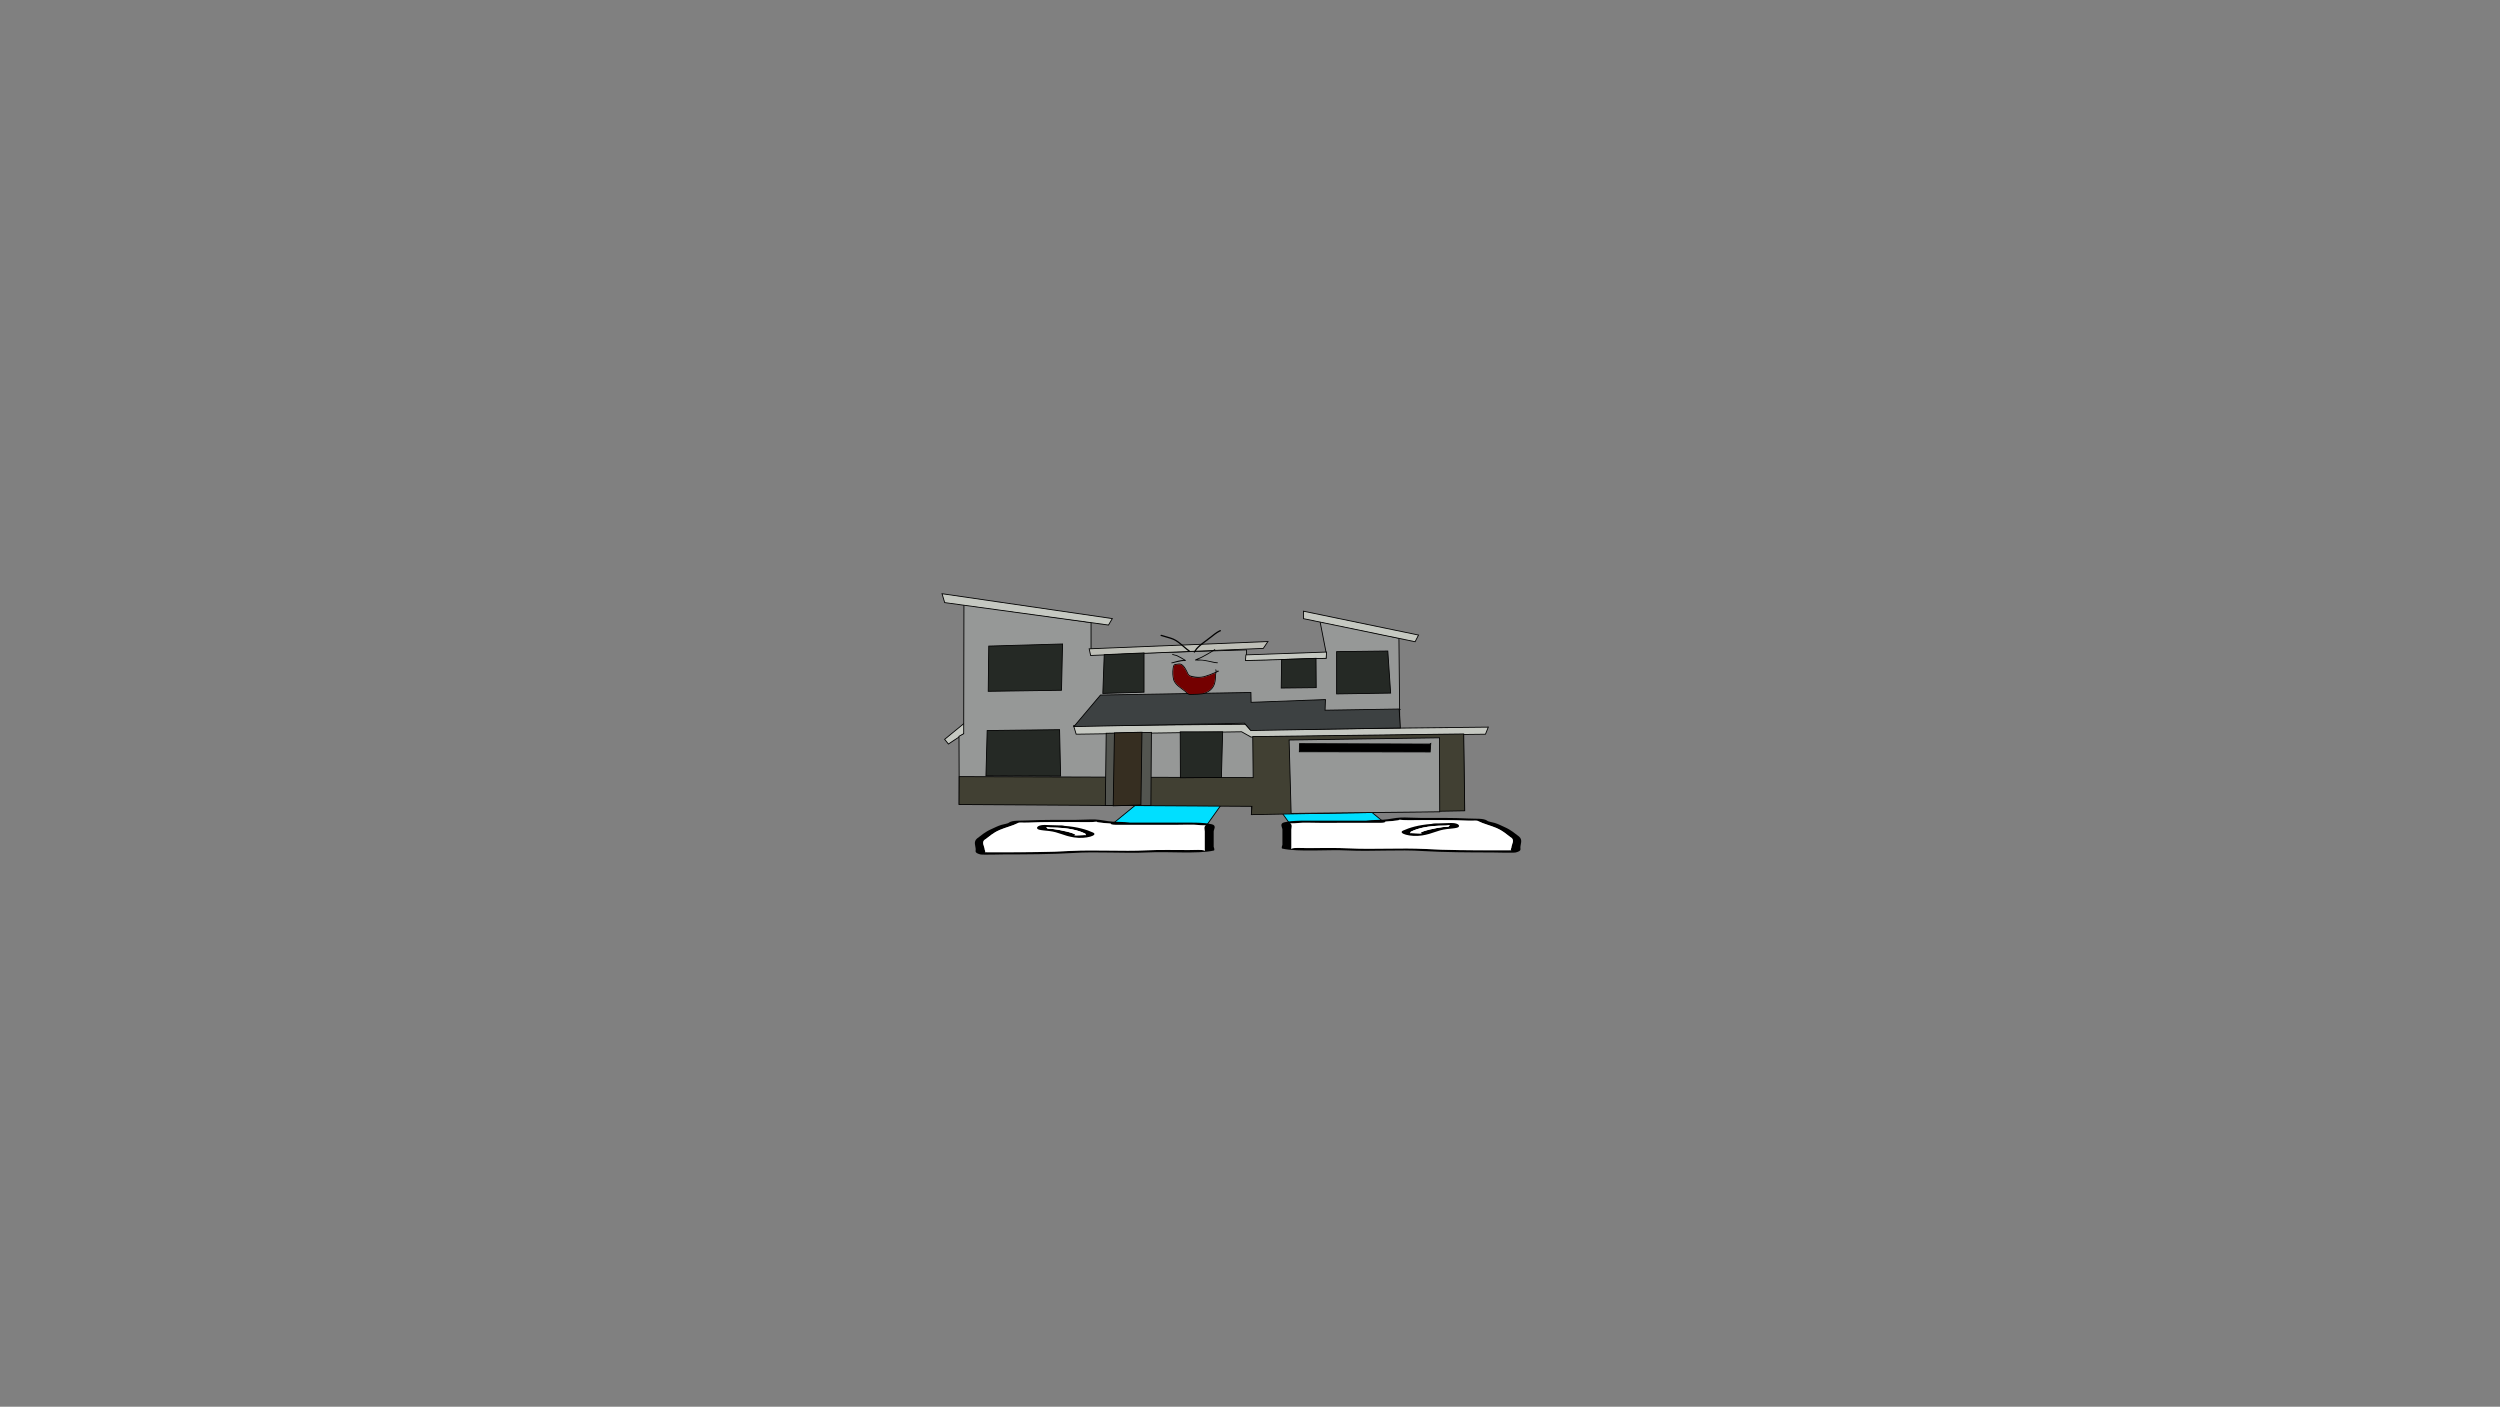 <svg version="1.1" xmlns="http://www.w3.org/2000/svg" xmlns:xlink="http://www.w3.org/1999/xlink" width="2878.25" height="1619.58" viewBox="0,0,2878.25,1619.58"><rect x="0" y="0" width="2878.25" height="1619.58" fill="#808080" stroke="none"/><g transform="translate(1117.373,629.809)"><g data-paper-data="{&quot;isPaintingLayer&quot;:true}" stroke-linejoin="miter" stroke-miterlimit="10" stroke-dasharray="" stroke-dashoffset="0" style="mix-blend-mode: normal"><path d="M-1117.373,989.77v-1619.58h2878.25v1619.58z" fill="none" fill-rule="nonzero" stroke="#000000" stroke-width="0" stroke-linecap="butt"/><path d="M366.433,317.007l-20.131,-28.262l95.622,0.25l34.223,28.012z" data-paper-data="{&quot;index&quot;:null}" fill="#00dfff" fill-rule="nonzero" stroke="#000000" stroke-width="1" stroke-linecap="round"/><path d="M485.242,315.538c-2.588,0.31 -5.132,0.487 -7.651,0.615c0.017,0.048 0.026,0.097 0.026,0.149c0,1.261 -5.269,1.261 -5.269,1.261c-23.271,0 -46.541,0 -69.812,0c-5.988,0 -20.888,-0.572 -25.305,0.182c-2.544,0.435 -4.365,0.392 -7.625,0.449c-0.368,0.006 -1.037,0.02 -1.629,0.029c3.152,0.539 1.629,5.517 1.629,6.909c0,5.886 0,11.773 0,17.659c0,1.051 0,2.102 0,3.153c0,0.42 -0.927,1.619 0,1.261c3.526,-1.359 10.406,-0.628 18.441,-0.631c15.838,-0.005 32.795,-0.41 48.35,0.272c28.406,1.36 58.946,-0.813 87.125,0.702c23.733,1.42 52.143,1.548 76.595,1.548c6.147,0 12.294,0 18.441,0c0.925,0 2.377,-0.03 3.881,-0.063c-1.512,-0.647 0.071,-2.212 0.071,-3.091c0,-3.284 4.598,-8.949 -1.047,-11.9c-4.989,-3.583 -8.144,-7.032 -16.282,-10.606c-6.004,-2.636 -15.35,-4.973 -20.318,-7.592c-2.408,-1.561 -4.564,-0.445 -12.407,-0.807c-17.354,-0.799 -34.76,-0.631 -52.688,-0.631c-6.535,0 -14.742,0.318 -21.075,0c-1.337,-0.067 -3.849,-0.316 -5.732,-0.52c3.444,0.637 -4.415,1.253 -7.718,1.649zM402.536,315.041c17.587,0 35.175,0 52.762,0c0.507,-0.061 1.015,-0.121 1.522,-0.182c6.683,-0.8 12.716,-0.588 18.441,-0.946c7.802,-0.488 12.469,-2.132 20.519,-2.523c4.624,-0.225 17.433,0.498 23.988,0.498c17.775,0 35.53,-0.243 52.688,0.631c9.639,0.491 17.785,-0.466 22.292,2.455c0.665,1.11 5.983,1.803 8.765,2.657c4.251,1.305 7.804,3.237 11.094,4.681c8.155,3.581 11.74,7.264 16.853,10.936c4.569,3.871 1.588,8.671 1.588,12.697c0,2.226 1.466,3.795 -5.269,5.676c-2.348,0.656 -24.044,0 -27.661,0c-25.221,0 -54.69,-0.16 -79.15,-1.624c-26.872,-1.88 -58.86,0.654 -86.636,-0.676c-22.383,-1.207 -56.932,2.008 -75.262,-2.115c-1.815,-0.408 0,-3.743 0,-4.415c0,-5.886 0,-11.773 0,-17.659c0,-1.968 -3.624,-6.667 1.874,-8.132c9.593,-2.558 27.547,-1.959 41.594,-1.959z" data-paper-data="{&quot;index&quot;:null}" fill="#000000" fill-rule="nonzero" stroke="none" stroke-width="1" stroke-linecap="butt"/><path d="M477.518,316.092c2.519,-0.128 5.094,-0.307 7.682,-0.617c3.303,-0.395 11.193,-1.012 7.749,-1.649c1.883,0.204 4.416,0.453 5.753,0.52c6.333,0.318 14.614,0.003 21.149,0.003c17.928,0 35.447,-0.151 52.801,0.648c7.843,0.361 10.015,-0.749 12.424,0.811c4.968,2.619 14.354,4.975 20.358,7.611c8.137,3.573 11.304,7.047 16.292,10.63c5.645,2.951 1.022,8.637 1.022,11.921c0,0.879 -1.593,2.448 -0.081,3.095c-1.503,0.033 -2.958,0.063 -3.883,0.063c-6.147,0 -12.305,0.004 -18.452,0.004c-24.452,0 -52.977,-0.106 -76.71,-1.527c-28.179,-1.515 -58.999,0.645 -87.404,-0.715c-15.556,-0.682 -32.56,-0.291 -48.398,-0.286c-8.035,0.002 -14.921,-0.731 -18.447,0.628c-0.927,0.357 -0.004,-0.843 -0.004,-1.263c0,-1.051 -0.009,-2.107 -0.009,-3.159c0,-5.886 -0.011,-11.808 -0.011,-17.695c0,-1.392 1.54,-6.382 -1.613,-6.921c0.591,-0.008 1.261,-0.023 1.629,-0.029c3.26,-0.057 5.085,-0.016 7.629,-0.451c4.417,-0.754 19.33,-0.188 25.319,-0.188c23.271,0 46.665,-0.025 69.936,-0.025c0,0 5.295,-0.002 5.295,-1.264c0,-0.052 -0.008,-0.101 -0.025,-0.149z" data-paper-data="{&quot;noHover&quot;:false,&quot;origItem&quot;:[&quot;Path&quot;,{&quot;applyMatrix&quot;:true,&quot;segments&quot;:[[[579.60736,595.76373],[0.95609,-0.20262],[0.00646,0.07548]],[[579.61718,596],[0,-0.08208],[0,2]],[[577.61718,598],[0,0],[-8.83333,0]],[[551.11718,598],[8.83333,0],[-2.27308,0]],[[541.51161,598.28885],[1.67648,-1.19621],[-0.96568,0.68904]],[[538.61718,599],[1.23739,-0.09027],[-0.13966,0.01019]],[[537.99901,599.04541],[0.22447,-0.0134],[1.19653,0.85421]],[[538.61718,610],[0,-2.20646],[0,9.33333]],[[538.61718,638],[0,-9.33333],[0,1.66667]],[[538.61718,643],[0,-1.66667],[0,0.66667]],[[538.61718,645],[-0.35177,0.56631],[1.33831,-2.15456]],[[545.61718,644],[-3.04994,0.00386],[6.01206,-0.00761]],[[563.97058,644.43107],[-5.90478,-1.08158],[10.78253,2.15651]],[[597.04254,645.54479],[-10.6965,-2.40266],[9.00888,2.25222]],[[626.11718,648],[-9.28168,0],[2.33333,0]],[[633.11718,648],[-2.33333,0],[0.35109,0]],[[634.59021,647.90091],[-0.5707,0.05184],[-0.57412,-1.02596]],[[634.61718,643],[0,1.39387],[0,-5.20707]],[[634.21982,624.13246],[2.14282,4.67827],[-1.8936,-5.6808]],[[628.03948,607.31672],[3.08887,5.66543],[-2.2791,-4.1802]],[[620.32688,595.27881],[1.8857,4.15235],[-0.91417,-2.47477]],[[615.61718,594],[2.9771,0.57275],[-6.58756,-1.26734]],[[595.61718,593],[6.8054,0],[-2.48058,0]],[[587.61718,593],[2.40395,0.50364],[-0.50743,-0.10631]],[[585.44122,592.1748],[0.71481,0.32365],[1.30749,1.01011]],[[582.51161,594.78885],[1.25365,-0.62682],[-0.98239,0.4912]]],&quot;closed&quot;:true}],&quot;index&quot;:null}" fill="#ffffff" fill-rule="nonzero" stroke="none" stroke-width="1" stroke-linecap="butt"/><path d="M551.381,320.717c0,-0.146 -0.073,-0.391 -0.143,-0.632c-0.271,0.098 -0.676,0.181 -1.197,0.252c-1.561,0.38 -3.929,0.38 -3.929,0.38c-20.069,0 -31.661,3.349 -38.755,6.871c-0.835,0.4 -0.761,0.881 -0.761,1.328c0,0.127 -0.051,0.329 -0.106,0.538c0.053,-0.067 0.186,-0.123 0.455,-0.158c1.192,-0.157 11.552,0.803 12.823,0.251c0.382,-0.166 -1.874,-0.197 -1.75,-0.384c1.53,-2.301 17.76,-5.78 25.737,-6.735c2.069,-0.248 4.398,-0.372 6.714,-0.429c-0.905,-0.338 0.911,-0.854 0.911,-1.281zM506.462,329.558c-0.119,0.448 -0.226,0.877 0.134,0.619c0.246,-0.176 -0.109,-0.424 -0.134,-0.619zM497.932,326.46c7.53,-3.399 17.545,-6.497 33.152,-7.717c1.466,-0.549 4.49,-0.549 4.49,-0.549h2.634c5.965,0 9.121,-0.498 15.528,-0.498c8.898,0 10.961,4.236 6.308,5.476c-2.936,0.783 -7.646,1.04 -11.577,1.51c-11.635,1.393 -15.952,5.395 -28.7,7.386c-13.512,2.111 -28.388,-2.473 -21.836,-5.61z" data-paper-data="{&quot;index&quot;:null}" fill="#000000" fill-rule="nonzero" stroke="none" stroke-width="1" stroke-linecap="butt"/><path d="M551.434,320.043c0.07,0.241 0.155,0.489 0.155,0.635c0,0.426 -1.795,0.951 -0.889,1.288c-2.316,0.057 -4.658,0.177 -6.727,0.424c-7.978,0.955 -24.285,4.417 -25.816,6.718c-0.125,0.187 1.881,0.329 1.499,0.495c-1.271,0.552 -11.721,-0.424 -12.913,-0.267c-0.27,0.036 -0.401,0.091 -0.454,0.158c0.055,-0.209 0.097,-0.414 0.097,-0.541c0,-0.447 -0.097,-0.937 0.738,-1.337c7.095,-3.522 19.105,-6.945 39.174,-6.945c0,0 2.379,0.003 3.94,-0.377c0.521,-0.071 0.926,-0.154 1.197,-0.252z" data-paper-data="{&quot;noHover&quot;:false,&quot;origItem&quot;:[&quot;Path&quot;,{&quot;applyMatrix&quot;:true,&quot;segments&quot;:[[[607.563,601.99816],[0.02649,0.38155],[-0.10299,0.15484]],[[607.10872,602.39727],[0.1976,-0.11227],[-0.59254,0.60273]],[[605.61718,603],[0,0],[-7.618,0]],[[590.90604,613.89443],[2.69308,-5.58508],[-0.31682,0.63364]],[[590.61718,616],[0,-0.70843],[0,0.20156]],[[590.57685,616.85325],[0.02106,-0.33136],[0.02013,-0.10671]],[[590.74964,616.60263],[-0.10238,0.05628],[0.45234,-0.24865]],[[595.61718,617],[-0.48256,0.87548],[0.14503,-0.26312]],[[594.95308,616.3906],[-0.04725,0.29671],[0.58086,-3.64773]],[[604.72276,605.71115],[-3.02833,1.51416],[0.78545,-0.39273]],[[607.27135,605.03032],[-0.87898,0.0905],[-0.34365,-0.53523]],[[607.61718,603],[0,0.6759],[0,-0.23192]]],&quot;closed&quot;:true}],&quot;index&quot;:null}" fill="#ffffff" fill-rule="nonzero" stroke="none" stroke-width="1" stroke-linecap="butt"/><path d="M162.853,319.259l34.223,-28.012l95.622,-0.25l-20.131,28.262z" data-paper-data="{&quot;index&quot;:null}" fill="#00dfff" fill-rule="nonzero" stroke="#000000" stroke-width="1" stroke-linecap="round"/><path d="M153.758,317.79c-3.303,-0.395 -11.162,-1.012 -7.718,-1.649c-1.883,0.204 -4.396,0.453 -5.732,0.52c-6.333,0.318 -14.54,0 -21.075,0c-17.928,0 -35.334,-0.169 -52.688,0.631c-7.843,0.361 -9.999,-0.754 -12.407,0.807c-4.968,2.619 -14.314,4.956 -20.318,7.592c-8.137,3.573 -11.293,7.023 -16.282,10.606c-5.645,2.951 -1.047,8.616 -1.047,11.9c0,0.879 1.584,2.444 0.071,3.091c1.504,0.033 2.956,0.063 3.881,0.063c6.147,0 12.294,0 18.441,0c24.452,0 52.861,-0.128 76.595,-1.548c28.179,-1.515 58.72,0.658 87.125,-0.702c15.556,-0.682 32.512,-0.277 48.35,-0.272c8.035,0.002 14.915,-0.728 18.441,0.631c0.927,0.357 0,-0.841 0,-1.261c0,-1.051 0,-2.102 0,-3.153c0,-5.886 0,-11.773 0,-17.659c0,-1.392 -1.524,-6.37 1.629,-6.909c-0.591,-0.008 -1.261,-0.022 -1.629,-0.029c-3.26,-0.057 -5.081,-0.014 -7.625,-0.449c-4.417,-0.754 -19.317,-0.182 -25.305,-0.182c-23.271,0 -46.541,0 -69.812,0c0,0 -5.269,0 -5.269,-1.261c0,-0.052 0.009,-0.101 0.026,-0.149c-2.519,-0.128 -5.063,-0.305 -7.651,-0.615zM236.464,317.292c14.047,0 32.001,-0.599 41.594,1.959c5.497,1.466 1.874,6.164 1.874,8.132c0,5.886 0,11.773 0,17.659c0,0.672 1.815,4.007 0,4.415c-18.33,4.123 -52.879,0.908 -75.262,2.115c-27.776,1.33 -59.764,-1.204 -86.636,0.676c-24.461,1.464 -53.93,1.624 -79.15,1.624c-3.618,0 -25.313,0.656 -27.661,0c-6.734,-1.881 -5.269,-3.45 -5.269,-5.676c0,-4.027 -2.982,-8.827 1.588,-12.697c5.113,-3.672 8.699,-7.355 16.853,-10.936c3.29,-1.444 6.843,-3.377 11.094,-4.681c2.782,-0.854 8.1,-1.547 8.765,-2.657c4.508,-2.921 12.653,-1.964 22.292,-2.455c17.158,-0.874 34.913,-0.631 52.688,-0.631c6.555,0 19.363,-0.722 23.988,-0.498c8.05,0.391 12.717,2.035 20.519,2.523c5.725,0.358 11.758,0.146 18.441,0.946c0.507,0.061 1.015,0.121 1.522,0.182c17.587,0 35.174,0 52.762,0z" data-paper-data="{&quot;index&quot;:null}" fill="#000000" fill-rule="nonzero" stroke="none" stroke-width="1" stroke-linecap="butt"/><path d="M161.482,318.344c-0.017,0.048 -0.025,0.097 -0.025,0.149c0,1.261 5.295,1.264 5.295,1.264c23.271,0 46.665,0.025 69.936,0.025c5.988,0 20.902,-0.566 25.319,0.188c2.544,0.435 4.369,0.394 7.629,0.451c0.368,0.006 1.038,0.021 1.629,0.029c-3.152,0.539 -1.613,5.529 -1.613,6.921c0,5.886 -0.011,11.808 -0.011,17.695c0,1.051 -0.009,2.107 -0.009,3.159c0,0.42 0.923,1.62 -0.004,1.263c-3.526,-1.359 -10.412,-0.626 -18.447,-0.628c-15.838,-0.005 -32.843,-0.396 -48.398,0.286c-28.406,1.36 -59.225,-0.801 -87.404,0.715c-23.733,1.42 -52.258,1.527 -76.71,1.527c-6.147,0 -12.305,-0.004 -18.452,-0.004c-0.925,0 -2.379,-0.031 -3.883,-0.063c1.512,-0.647 -0.081,-2.216 -0.081,-3.095c0,-3.284 -4.623,-8.971 1.022,-11.921c4.989,-3.583 8.155,-7.056 16.292,-10.63c6.004,-2.636 15.39,-4.992 20.358,-7.611c2.408,-1.561 4.581,-0.45 12.424,-0.811c17.354,-0.799 34.873,-0.648 52.801,-0.648c6.535,0 14.816,0.315 21.149,-0.003c1.337,-0.067 3.87,-0.316 5.753,-0.52c-3.445,0.637 4.446,1.254 7.749,1.649c2.588,0.31 5.163,0.489 7.682,0.617z" data-paper-data="{&quot;noHover&quot;:false,&quot;origItem&quot;:[&quot;Path&quot;,{&quot;applyMatrix&quot;:true,&quot;segments&quot;:[[[579.60736,595.76373],[0.95609,-0.20262],[0.00646,0.07548]],[[579.61718,596],[0,-0.08208],[0,2]],[[577.61718,598],[0,0],[-8.83333,0]],[[551.11718,598],[8.83333,0],[-2.27308,0]],[[541.51161,598.28885],[1.67648,-1.19621],[-0.96568,0.68904]],[[538.61718,599],[1.23739,-0.09027],[-0.13966,0.01019]],[[537.99901,599.04541],[0.22447,-0.0134],[1.19653,0.85421]],[[538.61718,610],[0,-2.20646],[0,9.33333]],[[538.61718,638],[0,-9.33333],[0,1.66667]],[[538.61718,643],[0,-1.66667],[0,0.66667]],[[538.61718,645],[-0.35177,0.56631],[1.33831,-2.15456]],[[545.61718,644],[-3.04994,0.00386],[6.01206,-0.00761]],[[563.97058,644.43107],[-5.90478,-1.08158],[10.78253,2.15651]],[[597.04254,645.54479],[-10.6965,-2.40266],[9.00888,2.25222]],[[626.11718,648],[-9.28168,0],[2.33333,0]],[[633.11718,648],[-2.33333,0],[0.35109,0]],[[634.59021,647.90091],[-0.5707,0.05184],[-0.57412,-1.02596]],[[634.61718,643],[0,1.39387],[0,-5.20707]],[[634.21982,624.13246],[2.14282,4.67827],[-1.8936,-5.6808]],[[628.03948,607.31672],[3.08887,5.66543],[-2.2791,-4.1802]],[[620.32688,595.27881],[1.8857,4.15235],[-0.91417,-2.47477]],[[615.61718,594],[2.9771,0.57275],[-6.58756,-1.26734]],[[595.61718,593],[6.8054,0],[-2.48058,0]],[[587.61718,593],[2.40395,0.50364],[-0.50743,-0.10631]],[[585.44122,592.1748],[0.71481,0.32365],[1.30749,1.01011]],[[582.51161,594.78885],[1.25365,-0.62682],[-0.98239,0.4912]]],&quot;closed&quot;:true}],&quot;index&quot;:null}" fill="#ffffff" fill-rule="nonzero" stroke="none" stroke-width="1" stroke-linecap="butt"/><path d="M87.619,322.969c0,0.426 1.816,0.943 0.911,1.281c2.316,0.057 4.645,0.182 6.714,0.429c7.978,0.955 24.207,4.435 25.737,6.735c0.124,0.187 -2.132,0.218 -1.75,0.384c1.271,0.552 11.631,-0.407 12.823,-0.251c0.27,0.035 0.402,0.091 0.455,0.158c-0.055,-0.209 -0.106,-0.411 -0.106,-0.538c0,-0.447 0.074,-0.928 -0.761,-1.328c-7.095,-3.522 -18.686,-6.871 -38.755,-6.871c0,0 -2.368,-0 -3.929,-0.38c-0.521,-0.071 -0.925,-0.154 -1.197,-0.252c-0.07,0.241 -0.143,0.486 -0.143,0.632zM132.404,332.429c0.36,0.258 0.254,-0.17 0.134,-0.619c-0.025,0.195 -0.38,0.442 -0.134,0.619zM141.068,328.711c6.551,3.137 -8.324,7.72 -21.836,5.61c-12.749,-1.991 -17.066,-5.993 -28.7,-7.386c-3.931,-0.47 -8.64,-0.727 -11.577,-1.51c-4.653,-1.241 -2.59,-5.477 6.308,-5.477c6.407,0 9.563,0.498 15.528,0.498h2.634c0,0 3.024,0 4.49,0.549c15.607,1.22 25.622,4.319 33.152,7.717z" data-paper-data="{&quot;index&quot;:null}" fill="#000000" fill-rule="nonzero" stroke="none" stroke-width="1" stroke-linecap="butt"/><path d="M87.566,322.295c0.271,0.098 0.676,0.181 1.197,0.252c1.561,0.38 3.94,0.377 3.94,0.377c20.069,0 32.079,3.423 39.174,6.945c0.835,0.4 0.738,0.89 0.738,1.337c0,0.127 0.041,0.332 0.097,0.541c-0.053,-0.067 -0.184,-0.123 -0.454,-0.158c-1.192,-0.157 -11.642,0.819 -12.913,0.267c-0.382,-0.166 1.624,-0.308 1.499,-0.495c-1.53,-2.301 -17.838,-5.763 -25.816,-6.718c-2.069,-0.248 -4.412,-0.367 -6.727,-0.424c0.905,-0.338 -0.889,-0.862 -0.889,-1.288c0,-0.146 0.085,-0.395 0.155,-0.635z" data-paper-data="{&quot;noHover&quot;:false,&quot;origItem&quot;:[&quot;Path&quot;,{&quot;applyMatrix&quot;:true,&quot;segments&quot;:[[[607.563,601.99816],[0.02649,0.38155],[-0.10299,0.15484]],[[607.10872,602.39727],[0.1976,-0.11227],[-0.59254,0.60273]],[[605.61718,603],[0,0],[-7.618,0]],[[590.90604,613.89443],[2.69308,-5.58508],[-0.31682,0.63364]],[[590.61718,616],[0,-0.70843],[0,0.20156]],[[590.57685,616.85325],[0.02106,-0.33136],[0.02013,-0.10671]],[[590.74964,616.60263],[-0.10238,0.05628],[0.45234,-0.24865]],[[595.61718,617],[-0.48256,0.87548],[0.14503,-0.26312]],[[594.95308,616.3906],[-0.04725,0.29671],[0.58086,-3.64773]],[[604.72276,605.71115],[-3.02833,1.51416],[0.78545,-0.39273]],[[607.27135,605.03032],[-0.87898,0.0905],[-0.34365,-0.53523]],[[607.61718,603],[0,0.6759],[0,-0.23192]]],&quot;closed&quot;:true}],&quot;index&quot;:null}" fill="#ffffff" fill-rule="nonzero" stroke="none" stroke-width="1" stroke-linecap="butt"/><path d="M174.489,285.029c0,2.102 0,4.205 0,6.307c1.82,-0.112 3.572,0.005 5.256,0.35c-1.869,0 -3.738,0 -5.606,0c-0.113,-2.285 0.004,-4.504 0.35,-6.657z" data-paper-data="{&quot;index&quot;:null}" fill="#717171" fill-rule="evenodd" stroke="none" stroke-width="1" stroke-linecap="butt"/><path d="M434.569,300.78l26.165,0.389l1.813,0.389l-6.088,0.259l-22.668,-0.389z" data-paper-data="{&quot;index&quot;:null}" fill="#c9c9c9" fill-rule="evenodd" stroke="none" stroke-width="1" stroke-linecap="butt"/><g fill-rule="nonzero"><path d="M-6.226,214.046l-19.251,12.744l-4.338,-5.423l22.505,-18.438l1.356,13.015z" fill="#c5c8c1" stroke="#000000" stroke-width="1" stroke-linecap="round"/><path d="M-13.022,295.931l-0.271,-78.021l5.423,-2.983l0.271,-148.925l146.349,20.878v36.943l178.954,-5.423v11.93l91.646,-2.44l-0.271,-7.863l-6.779,-34.706l90.901,19.59l1.085,111.236l73.209,-0.542l1.085,87.308l-244.571,3.796l-0.542,-8.948l-333.167,-2.169z" fill="#969897" stroke="#000000" stroke-width="1" stroke-linecap="round"/><path d="M-32.797,53.721l196.034,28.637l-4.424,7.45l-188.584,-25.843z" fill="#c5c8c1" stroke="#000000" stroke-width="1" stroke-linecap="round"/><path d="M136.579,117.165l205.812,-8.382l-5.355,7.916l-198.77,8.149z" fill="#bebfb7" stroke="#000000" stroke-width="1" stroke-linecap="round"/><path d="M317.014,124.149l92.895,-3.259l-0.466,7.217l-92.895,2.561z" fill="#c5c8c1" stroke="#000000" stroke-width="1" stroke-linecap="round"/><path d="M383.31,73.86l132.474,27.473l-3.958,7.683l-128.458,-26.541z" fill="#c5c8c1" stroke="#000000" stroke-width="1" stroke-linecap="round"/><path d="M483.655,168.152l-62.163,0.931v-48.659l58.903,-0.698z" fill="#252925" stroke="#000000" stroke-width="1" stroke-linecap="round"/><path d="M397.744,128.107l0.233,33.759l-40.278,0.466l0.466,-32.828z" fill="#252925" stroke="#000000" stroke-width="1" stroke-linecap="round"/><path d="M118.652,205.694l197.838,-1.63l5.82,6.286l273.796,-3.027l-3.259,8.149l-270.012,3.259l-10.71,-6.053l-190.505,2.794z" fill="#c5c8c1" stroke="#000000" stroke-width="1" stroke-linecap="round"/><path d="M323.3,308.077l0.698,-9.546l-337.239,-2.095l0.233,-32.129l338.403,1.164l-0.466,-47.262l242.889,-3.027l1.164,88.471z" fill="#414033" stroke="#000000" stroke-width="1" stroke-linecap="round"/><path d="M369.108,306.68l-2.328,-84.513l173.16,-2.561l0.233,85.212z" fill="#969897" stroke="#000000" stroke-width="1" stroke-linecap="round"/><path d="M529.87,226.124l-0.698,9.778l-150.634,-0.233l0.233,-9.313l149.878,0.466z" fill="#000000" stroke="#000000" stroke-width="1" stroke-linecap="round"/><path d="M290.253,212.773l-1.413,52.473l-47.226,0.404l-0.202,-52.877z" fill="#252925" stroke="#000000" stroke-width="1" stroke-linecap="round"/><path d="M155.184,297.538l1.009,-83.15l52.07,-1.009l-0.605,84.159z" fill="#535550" stroke="#000000" stroke-width="1" stroke-linecap="round"/><path d="M164.266,297.941l1.413,-83.957l31.686,-0.807l-1.211,83.756z" fill="#362e21" stroke="#000000" stroke-width="1" stroke-linecap="round"/><path d="M199.736,121.903v45.208l-47.428,1.413l1.615,-44.602z" fill="#252925" stroke="#000000" stroke-width="1" stroke-linecap="round"/><path d="M104.729,164.891l-84.361,1.211l0.605,-52.07l84.967,-2.422z" fill="#252925" stroke="#000000" stroke-width="1" stroke-linecap="round"/><path d="M103.72,263.733l-85.976,-0.404l1.413,-52.07l83.352,-1.009z" fill="#252925" stroke="#000000" stroke-width="1" stroke-linecap="round"/><path d="M119.004,206.693l30.63,-36.302l173.172,-2.95l0.227,11.344l85.593,-3.176l-0.454,12.252l85.31,-1.361l1.361,21.781l-172.208,2.95l-7.26,-8.395z" fill="#3d4142" stroke="#000000" stroke-width="1" stroke-linecap="round"/><path d="M218.746,101.793c0,-0.75 0.75,-0.75 0.75,-0.75l0.538,0.031c3.525,1.046 7.046,2.106 10.573,3.147c8.876,2.641 14.397,9.83 21.678,14.923c0,0 0.614,0.43 0.184,1.045c-0.43,0.614 -1.045,0.184 -1.045,0.184c-7.11,-4.981 -12.56,-12.175 -21.242,-14.714c-3.528,-1.041 -7.049,-2.101 -10.575,-3.147l-0.111,0.031c0,0 -0.75,0 -0.75,-0.75z" fill="#000000" stroke="none" stroke-width="0.5" stroke-linecap="butt"/><path d="M288.293,96.185c0.197,0.724 -0.526,0.921 -0.526,0.921l-0.577,0.142c-3.933,1.961 -7.365,4.97 -10.845,7.624c-5.026,4.076 -11.333,7.971 -15.575,12.871c-0.974,1.125 -1.46,2.542 -2.54,3.628c0,0 -0.53,0.53 -1.061,0c-0.53,-0.53 0,-1.061 0,-1.061c1.048,-1.041 1.498,-2.418 2.438,-3.515c4.286,-4.999 10.704,-8.963 15.81,-13.103c3.566,-2.72 7.077,-5.769 11.102,-7.787l0.853,-0.248c0,0 0.724,-0.197 0.921,0.526z" fill="#000000" stroke="none" stroke-width="0.5" stroke-linecap="butt"/><path d="M231.22,133.453c-0.093,-0.491 0.398,-0.584 0.398,-0.584l0.941,-0.178c3.543,-0.818 9.473,-3.138 13.377,-2.433c-2.749,-1.661 -5.402,-3.327 -8.35,-4.648c-1.643,-0.736 -3.738,-0.796 -5.221,-1.649c0,0 -0.429,-0.257 -0.172,-0.686c0.257,-0.429 0.686,-0.172 0.686,-0.172c1.321,0.842 3.576,0.904 5.113,1.593c3.225,1.445 6.109,3.295 9.134,5.112l0.013,0.015l0.003,-0.004l0.555,0.393c0.131,0.09 0.217,0.241 0.217,0.412c0,0.246 -0.177,0.45 -0.411,0.492l-0.972,0.194l-0.036,-0.179c-1.154,0.194 -2.221,0.08 -3.537,0.28c-3.376,0.513 -6.858,1.487 -10.195,2.257l-0.96,0.182c0,0 -0.491,0.093 -0.584,-0.398z" fill="#000000" stroke="none" stroke-width="0.5" stroke-linecap="butt"/><path d="M284.694,133.275c-0.017,0.5 -0.516,0.483 -0.516,0.483l-0.361,-0.012c-1.997,-0.068 -3.859,-0.492 -5.793,-0.957c-3.419,-0.823 -7.123,-1.607 -10.608,-2.074c-2.528,-0.338 -5.231,0.188 -7.74,-0.186v0.088l-0.709,0c0,0 0,0 0,0c-0.276,0 -0.5,-0.224 -0.5,-0.5c0,-0.167 0.081,-0.314 0.207,-0.405l0.586,-0.436l0.013,0.017l0.042,-0.052c2.377,-0.962 4.77,-1.875 7.045,-3.058c4.859,-2.524 10.071,-5.506 14.62,-8.539c0,0 0.416,-0.277 0.693,0.139c0.277,0.416 -0.139,0.693 -0.139,0.693c-4.582,3.053 -9.822,6.048 -14.713,8.594c-1.735,0.902 -3.534,1.657 -5.348,2.382c0.861,-0.002 1.761,0.092 2.223,0.114c4.861,0.232 9.816,1.11 14.562,2.25c1.868,0.449 3.663,0.867 5.593,0.93l0.361,0.012c0,0 0.5,0.017 0.483,0.516z" fill="#000000" stroke="none" stroke-width="0.5" stroke-linecap="butt"/><path d="M282.146,143.807c0.14,-0.895 0.175,-1.741 -0.176,-2.143c0,0 -0.3,-0.4 0.1,-0.7c0.4,-0.3 0.7,0.1 0.7,0.1c0.424,0.613 0.476,1.419 0.392,2.266c0.316,-0.15 0.63,-0.302 0.943,-0.456c-0.004,-0.029 -0.006,-0.059 -0.006,-0.092c0,-0.5 0.5,-0.5 0.5,-0.5l0.285,0.007l0.6,0.1c0.241,0.036 0.426,0.244 0.426,0.495c0,0.225 -0.149,0.415 -0.353,0.478l-0.572,0.191c-0.66,0.331 -1.328,0.655 -2.003,0.971c-0.128,0.695 -0.273,1.373 -0.306,1.952c-0.23,4.001 -0.211,7.789 -1.565,11.626c-2.307,6.537 -7.796,9.778 -14.111,11.353c-3.708,0.417 -7.321,0.673 -11.053,0.676c-1.517,0.001 -3.41,0.302 -4.853,-0.233c-1.594,-0.59 -2.681,-2.087 -3.94,-3.157c-5.113,-4.346 -10.927,-6.89 -13.668,-13.482c-1.137,-4.804 -1.456,-8.779 -0.704,-13.654c0.388,-2.514 0.637,-4.774 3.646,-4.984c1.93,-0.119 4.48,-0.955 6.331,0.004c3.626,1.88 6.172,7.242 7.749,10.79c1.087,2.445 2.389,2.595 4.887,3.19c4.409,1.051 8.973,1.302 13.386,0.199c4.515,-1.319 9.065,-3.015 13.366,-4.999zM281.918,145.014c-4.157,1.884 -8.539,3.49 -12.877,4.757c-5.31,1.328 -16.85,1.896 -19.448,-3.948c-1.486,-3.345 -3.868,-8.451 -7.246,-10.284c-1.624,-0.881 -4.155,-0.026 -5.857,0.082c-2.417,0.13 -2.411,2.136 -2.72,4.138c-0.728,4.721 -0.418,8.538 0.667,13.193c2.657,6.362 8.423,8.828 13.364,13.028c1.15,0.978 2.187,2.437 3.637,2.98c1.304,0.488 3.135,0.172 4.507,0.171c3.674,-0.003 7.227,-0.259 10.877,-0.661c5.963,-1.494 11.161,-4.513 13.345,-10.702c1.321,-3.744 1.285,-7.447 1.509,-11.351c0.02,-0.342 0.125,-0.845 0.24,-1.403z" fill="#000000" stroke="none" stroke-width="0.5" stroke-linecap="butt"/><path d="M281.727,146.406c-0.224,3.904 -0.188,7.631 -1.51,11.374c-2.184,6.189 -7.406,9.239 -13.369,10.733c-3.651,0.402 -7.233,0.664 -10.907,0.667c-1.372,0.001 -3.216,0.314 -4.52,-0.174c-1.451,-0.543 -2.499,-2.008 -3.649,-2.986c-4.941,-4.199 -10.728,-6.705 -13.385,-13.067c-1.085,-4.656 -1.39,-8.498 -0.661,-13.218c0.309,-2.002 0.308,-4.016 2.725,-4.146c1.702,-0.108 4.239,-0.969 5.863,-0.088c3.378,1.833 5.833,7.008 7.319,10.352c2.598,5.844 14.147,5.235 19.458,3.907c4.339,-1.267 8.719,-2.876 12.876,-4.76c-0.115,0.558 -0.22,1.064 -0.24,1.406z" data-paper-data="{&quot;noHover&quot;:false,&quot;origItem&quot;:[&quot;Path&quot;,{&quot;applyMatrix&quot;:true,&quot;segments&quot;:[[[281.91828,145.01422],[-0.11501,0.55806],[-4.15699,1.88401]],[[269.04112,149.77083],[4.33861,-1.26651],[-5.31038,1.32813]],[[249.59323,145.82236],[2.59757,5.84435],[-1.48645,-3.34452]],[[242.3472,135.53815],[3.37837,1.83315],[-1.62374,-0.88107]],[[236.48971,135.62028],[1.70247,-0.10787],[-2.41689,0.13006]],[[233.7701,139.75831],[0.30894,-2.00248],[-0.72827,4.72053]],[[234.4371,152.95168],[-1.08543,-4.6556],[2.65735,6.3619]],[[247.80115,165.97945],[-4.94058,-4.19928],[1.14995,0.97804]],[[251.43853,168.95955],[-1.45078,-0.54313],[1.30369,0.48807]],[[255.94597,169.13062],[-1.37201,0.00111],[3.67384,-0.00298]],[[266.82333,168.47003],[-3.65082,0.40188],[5.9631,-1.49442]],[[280.1685,157.76838],[-2.18379,6.18901],[1.32119,-3.74385]],[[281.67795,146.41771],[-0.22398,3.90407],[0.0196,-0.34162]]],&quot;closed&quot;:true}]}" fill="#740000" stroke="none" stroke-width="0.5" stroke-linecap="butt"/></g></g></g></svg>